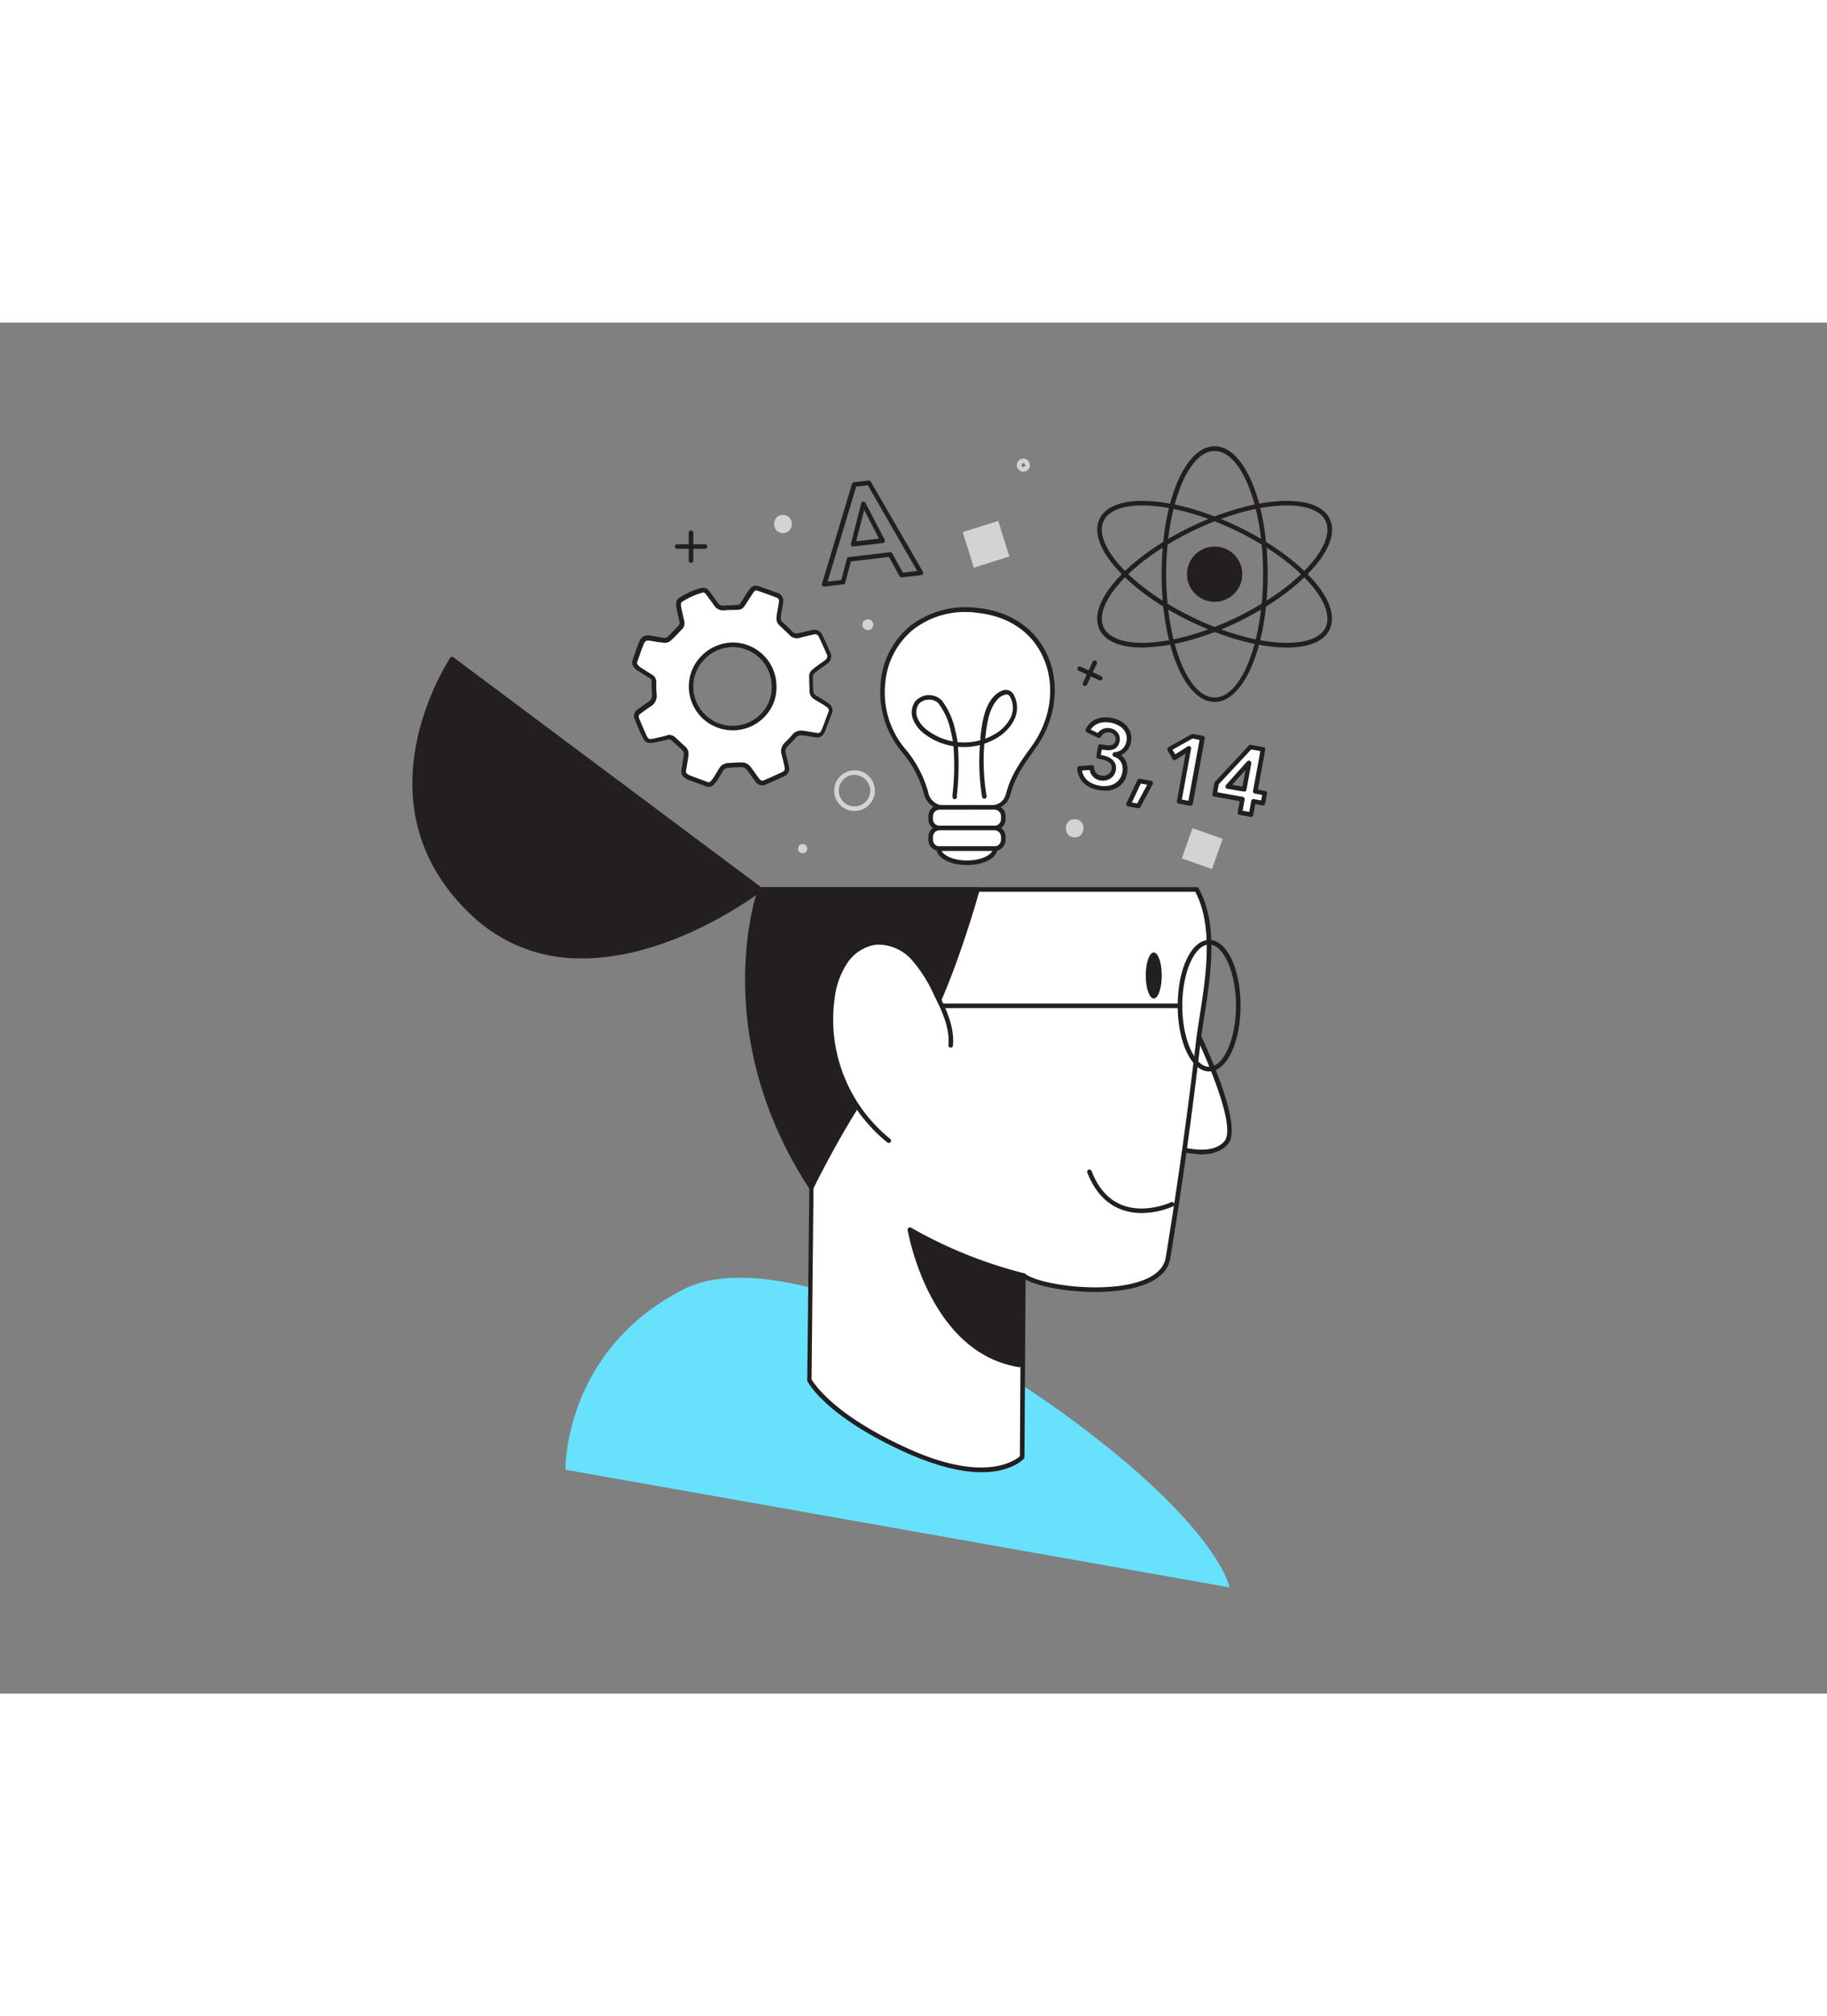 <svg xmlns="http://www.w3.org/2000/svg" viewBox="0 0 400 300" data-imageid="piggy-bank-51" imageName="Knowledge" class="illustrations_image" style="width: 272px;"><rect x="0" y="0" width="400" height="300" fill="#808080" stroke="none"/><g id="_88_knowledge" data-name="#88_knowledge"><path d="M149.72,211.5C123.22,225,123.81,251,123.81,251L269.2,276.75s-2.44-13.58-37-38.5C202.68,217,166.33,203.05,149.72,211.5Z" fill="#68e1fd" class="target-color"/><path d="M259.24,149.47s13.05,25.37,9.28,29.92-14.17.12-14.17.12" fill="#fff"/><path d="M263,182a26.23,26.23,0,0,1-8.88-2,.5.5,0,0,1,.39-.92c.11,0,10.1,4.23,13.59,0,2.93-3.53-5.75-22.4-9.34-29.37A.51.51,0,0,1,259,149a.5.5,0,0,1,.67.22c1.35,2.62,13.1,25.8,9.22,30.47C267.5,181.39,265.31,182,263,182Z" fill="#231f20"/><path d="M166.41,124.05c-4.35,23.32,11.23,65.21,11.23,65.21l-.46,42.06s3.7,7.65,22,15.77,24.57,1.17,24.57,1.17l.27-39.79c4.23,3.47,30,6.08,31.66-3.82q3.84-23.4,6.6-47c1.15-9.83,5-24.09-.32-33.64Z" fill="#fff"/><path d="M214.89,251.55c-3.84,0-9-1-15.88-4-18.29-8.11-22.12-15.69-22.28-16a.54.54,0,0,1,0-.22l.46-42c-.38-1-4.07-11.21-7.23-23.83-3.07-12.26-6.25-29.43-4-41.56a.5.5,0,0,1,.49-.41H262a.48.48,0,0,1,.43.26c4.38,7.87,2.65,19,1.26,27.89-.34,2.15-.66,4.18-.88,6.05-1.83,15.63-4,31.43-6.59,47-.42,2.57-2.33,4.52-5.68,5.78-7.73,2.91-21.43,1.4-26-1.12l-.25,38.87a.57.57,0,0,1-.13.33C224,248.78,221.38,251.55,214.89,251.55ZM177.68,231.2c.51.9,4.94,8,21.74,15.44,16.33,7.24,22.9,2.27,23.87,1.41l.26-39.58a.48.48,0,0,1,.29-.45.51.51,0,0,1,.53.06c2.94,2.42,17.61,4.58,25.8,1.49,3-1.12,4.69-2.81,5.05-5,2.55-15.53,4.76-31.32,6.59-46.94.22-1.89.54-3.93.88-6.09,1.35-8.66,3-19.43-1-27H166.83c-4,23,11.12,64.12,11.28,64.54a.52.52,0,0,1,0,.18Z" fill="#231f20"/><path d="M258.34,150H187.09a.5.5,0,0,1-.5-.5.5.5,0,0,1,.5-.5h71.25a.5.5,0,0,1,.5.5A.5.5,0,0,1,258.34,150Z" fill="#231f20"/><ellipse cx="252.6" cy="142.86" rx="1.75" ry="5.03" fill="#231f20"/><path d="M256.62,192.89s-13,6.17-18.11-7.14" fill="#fff"/><path d="M249.94,194.83a12.53,12.53,0,0,1-4.7-.87c-3.22-1.29-5.65-4-7.2-8a.5.5,0,0,1,.93-.36c1.45,3.77,3.68,6.28,6.64,7.46,5.11,2.05,10.74-.56,10.79-.59a.51.51,0,0,1,.67.24.5.5,0,0,1-.24.67A17.64,17.64,0,0,1,249.94,194.83Z" fill="#231f20"/><path d="M224.05,208.47a98.31,98.31,0,0,1-24.84-10s4.3,26.45,23.92,29.59Z" fill="#231f20"/><path d="M223.13,228.55h-.08c-19.74-3.15-24.29-29.74-24.33-30a.5.5,0,0,1,.75-.51A98.39,98.39,0,0,0,224.16,208a.5.5,0,0,1,.39.51l-.92,19.58a.53.53,0,0,1-.18.37A.52.52,0,0,1,223.13,228.55Zm-23.21-29.1c1.06,4.89,6.38,25,22.74,28l.87-18.6A100.68,100.68,0,0,1,199.92,199.45Z" fill="#231f20"/><path d="M166.41,124.05,99,73.69S77.79,104.62,103.26,129,166.41,124.05,166.41,124.05Z" fill="#231f20"/><path d="M127.48,139.12a34.38,34.38,0,0,1-24.57-9.76c-25.47-24.39-4.55-55.64-4.34-56a.52.52,0,0,1,.33-.21.47.47,0,0,1,.38.09l67.43,50.36a.5.5,0,0,1,0,.79C166.45,124.65,147.54,139.12,127.48,139.12ZM99.11,74.41c-2.4,3.84-18.74,32,4.49,54.23s57.33-1.2,62-4.59Z" fill="#231f20"/><path d="M177.64,189.26s13.09-26.74,20.13-29.45S214,124.05,214,124.05H166.41S155.07,154.78,177.64,189.26Z" fill="#231f20"/><path d="M177.64,189.76a.5.5,0,0,1-.42-.22c-22.44-34.3-11.39-65.35-11.27-65.66a.49.49,0,0,1,.46-.33H214a.48.48,0,0,1,.4.2.45.45,0,0,1,.08.43c-.38,1.36-9.36,33.33-16.55,36.09-6.78,2.61-19.73,28.95-19.86,29.21a.5.5,0,0,1-.42.28Zm-10.87-65.21c-1.1,3.37-9.51,32,10.81,63.7,2.27-4.54,13.47-26.4,20-28.91,6.2-2.39,14.45-30.21,15.77-34.79Z" fill="#231f20"/><path d="M208.14,158.14c.37-3.94-1.45-7.72-3.23-11.26a30.31,30.31,0,0,0-4.91-7.75c-2.13-2.22-5.13-3.81-8.19-3.51a9.62,9.62,0,0,0-6.69,4.2,18.24,18.24,0,0,0-2.82,7.58A33.91,33.91,0,0,0,194.59,179" fill="#fff"/><path d="M194.59,179.5a.5.5,0,0,1-.31-.1,34.59,34.59,0,0,1-12.47-32.08,18.58,18.58,0,0,1,2.9-7.79,10.19,10.19,0,0,1,7.06-4.41,10.73,10.73,0,0,1,8.59,3.66,30.82,30.82,0,0,1,5,7.88c1.64,3.26,3.67,7.32,3.27,11.53a.49.49,0,0,1-.54.45.5.5,0,0,1-.45-.54c.37-3.93-1.6-7.85-3.17-11a30.51,30.51,0,0,0-4.83-7.63,9.92,9.92,0,0,0-7.78-3.36,9.16,9.16,0,0,0-6.33,4,17.51,17.51,0,0,0-2.74,7.37,33.57,33.57,0,0,0,12.11,31.13.49.49,0,0,1,.08.7A.47.47,0,0,1,194.59,179.5Z" fill="#231f20"/><path d="M264.73,163.85c-3.86,0-6.89-6.32-6.89-14.38s3-14.39,6.89-14.39,6.88,6.32,6.88,14.39S268.58,163.85,264.73,163.85Zm0-27.77c-3.19,0-5.89,6.13-5.89,13.39s2.7,13.38,5.89,13.38,5.88-6.13,5.88-13.38S267.91,136.08,264.73,136.08Z" fill="#231f20"/><path d="M138.89,74.25c.33-1,.65-1.92,1-2.88.18-.5.38-1,.58-1.48A1.41,1.41,0,0,1,142,69c.78.08,1.55.25,2.33.37a7.81,7.81,0,0,0,1.25.17,1.41,1.41,0,0,0,.87-.28c.89-.85,1.74-1.74,2.59-2.64a1.34,1.34,0,0,0,.26-1.23c-.2-.94-.43-1.87-.62-2.81a3.87,3.87,0,0,1-.1-1.12,1,1,0,0,1,.36-.71,17.07,17.07,0,0,1,4.66-2.12,1.13,1.13,0,0,1,1.32.48c.6.81,1.22,1.61,1.79,2.44a1.9,1.9,0,0,0,1.84.93c1-.08,2.06-.1,3.09-.15a1.16,1.16,0,0,0,.93-.56c.37-.54.71-1.1,1.07-1.65s.62-.94.94-1.4a1.19,1.19,0,0,1,1.43-.49c1.42.49,2.85,1,4.26,1.54a1.26,1.26,0,0,1,.77,1.38c-.08.79-.26,1.57-.39,2.35,0,.37-.11.75-.14,1.12a1.55,1.55,0,0,0,.48,1.31c.75.71,1.51,1.41,2.23,2.14a1.69,1.69,0,0,0,1.68.48c1-.22,2-.47,3.05-.69a1.36,1.36,0,0,1,1.71.81c.58,1.22,1.14,2.44,1.68,3.68a1.44,1.44,0,0,1-.53,2c-.52.42-1.09.78-1.63,1.18-.38.28-.76.58-1.12.9a1.29,1.29,0,0,0-.48,1c0,1.07,0,2.14.09,3.2a1.66,1.66,0,0,0,.86,1.42l1.75,1a10.73,10.73,0,0,1,1.05.71,1.26,1.26,0,0,1,.48,1.53c-.47,1.28-.95,2.57-1.44,3.85a3,3,0,0,1-.32.54,1.14,1.14,0,0,1-1.2.57l-2.77-.46-.21,0a2,2,0,0,0-2.12.75c-.52.61-1.11,1.17-1.68,1.76a2,2,0,0,0-.51,2c.23.89.45,1.79.63,2.7a1.33,1.33,0,0,1-.87,1.8c-1.25.6-2.53,1.17-3.81,1.71a1.27,1.27,0,0,1-1.69-.44c-.5-.62-1-1.28-1.41-1.93-1-1.4-1.25-1.52-3-1.44l-2,.12a1.85,1.85,0,0,0-1.58.91c-.4.68-.79,1.36-1.22,2a6.35,6.35,0,0,1-.77,1,1,1,0,0,1-1.06.27l-4-1.51a2.7,2.7,0,0,1-.52-.3,1.14,1.14,0,0,1-.57-1.19l.45-2.75c0-.28.06-.56.08-.84a1.46,1.46,0,0,0-.46-1.24q-1.11-1-2.19-2a1.62,1.62,0,0,0-1.6-.39c-.9.22-1.8.42-2.7.63l-.1,0c-1.19.22-1.57.07-2.08-1S140,88,139.48,86.72A1.22,1.22,0,0,1,140,85c.72-.54,1.45-1.07,2.21-1.56a2.17,2.17,0,0,0,1.08-2.13c-.06-1-.09-1.93-.14-2.89a1.2,1.2,0,0,0-.56-1c-.8-.51-1.61-1-2.4-1.53a2.67,2.67,0,0,1-1.27-1.32Zm30.58,5.37a9.12,9.12,0,0,0-9.19-9.14,9.27,9.27,0,0,0-9,9.15,9.13,9.13,0,0,0,9.05,9.08A9,9,0,0,0,169.47,79.62Z" fill="#fff"/><path d="M155.15,101.6a1.6,1.6,0,0,1-.52-.1l-1.13-.42L150.58,100a2.63,2.63,0,0,1-.55-.31,1.68,1.68,0,0,1-.85-1.73l.19-1.21c.09-.51.17-1,.25-1.53a7.22,7.22,0,0,0,.08-.8,1,1,0,0,0-.3-.84c-.67-.61-1.32-1.22-2-1.84l-.21-.2a1.14,1.14,0,0,0-1.14-.27c-.64.16-1.29.3-1.94.45l-.77.18-.13,0c-1.43.26-2,0-2.61-1.31-.5-1-1-2.19-1.6-3.7a1.71,1.71,0,0,1,.65-2.28c.84-.63,1.55-1.14,2.24-1.58a1.69,1.69,0,0,0,.85-1.68c0-.6-.06-1.2-.09-1.8,0-.36,0-.73,0-1.09a.71.71,0,0,0-.33-.61l-1-.62-1.43-.91a3.1,3.1,0,0,1-1.46-1.58.41.41,0,0,1,0-.16v-.35a.45.45,0,0,1,0-.16l.28-.83.71-2.06c.18-.51.38-1,.59-1.5a1.91,1.91,0,0,1,2-1.24c.53.06,1.05.15,1.57.25l.78.13.32.06a5.18,5.18,0,0,0,.84.1,1,1,0,0,0,.53-.14c.94-.89,1.82-1.82,2.57-2.62a.83.83,0,0,0,.14-.78c-.09-.42-.18-.84-.28-1.26s-.23-1-.34-1.56a4.7,4.7,0,0,1-.11-1.27,1.53,1.53,0,0,1,.6-1.08,17.48,17.48,0,0,1,4.79-2.18,1.66,1.66,0,0,1,1.86.66c.21.29.42.58.64.86.39.53.78,1.06,1.15,1.6a1.4,1.4,0,0,0,1.39.71c.68,0,1.35-.08,2-.1l1.07-.05a.63.63,0,0,0,.54-.34c.22-.32.43-.64.64-1l.59-.91c.26-.4.52-.8.8-1.18a1.67,1.67,0,0,1,2-.67c1.73.6,3,1.07,4.28,1.54a1.74,1.74,0,0,1,1.08,1.89c0,.55-.15,1.09-.24,1.61-.05.26-.1.52-.14.78s-.11.72-.14,1.08a1.06,1.06,0,0,0,.32.91l.5.46c.59.56,1.18,1.11,1.75,1.69a1.19,1.19,0,0,0,1.21.34l1.46-.33q.79-.19,1.59-.36a1.87,1.87,0,0,1,2.27,1.08c.58,1.22,1.15,2.46,1.68,3.7a1.92,1.92,0,0,1-.67,2.62c-.32.26-.65.49-1,.72l-.66.47c-.37.28-.74.57-1.1.87a.86.86,0,0,0-.3.67l0,.65c0,.85,0,1.69.07,2.54a1.15,1.15,0,0,0,.62,1l.72.43,1,.62a12.29,12.29,0,0,1,1.1.73,1.77,1.77,0,0,1,.64,2.1c-.48,1.29-1,2.57-1.45,3.86a2.84,2.84,0,0,1-.33.6,1.63,1.63,0,0,1-1.73.82L176,90.36l-.24,0a1.51,1.51,0,0,0-1.63.58c-.38.45-.8.87-1.2,1.27l-.5.51a1.53,1.53,0,0,0-.39,1.54c.22.87.45,1.8.64,2.73a1.82,1.82,0,0,1-1.14,2.35c-1.16.55-2.42,1.12-3.84,1.72a1.74,1.74,0,0,1-2.27-.59c-.41-.52-.8-1.06-1.18-1.6l-.25-.35c-.9-1.26-1-1.3-2.53-1.23l-2,.12a1.35,1.35,0,0,0-1.17.67l-.4.67c-.27.46-.54.92-.83,1.36a6.35,6.35,0,0,1-.83,1A1.46,1.46,0,0,1,155.15,101.6Zm-8.7-11.39a2.06,2.06,0,0,1,1.44.59l.21.2c.66.61,1.31,1.23,2,1.83a2,2,0,0,1,.63,1.64,8.65,8.65,0,0,1-.09.89c-.08.51-.16,1-.25,1.54l-.2,1.2a.65.65,0,0,0,.35.7,2.92,2.92,0,0,0,.42.25l2.92,1.09,1.13.42a.44.44,0,0,0,.52-.15,5.48,5.48,0,0,0,.71-.88c.28-.44.55-.88.81-1.33l.41-.67a2.36,2.36,0,0,1,2-1.16l2-.12c1.89-.09,2.3.11,3.39,1.65l.26.35c.37.53.74,1.06,1.14,1.56a.78.78,0,0,0,1.1.29c1.41-.6,2.65-1.15,3.79-1.7.66-.32.75-.51.6-1.25-.18-.91-.41-1.83-.63-2.68a2.51,2.51,0,0,1,.64-2.48l.51-.52c.39-.4.79-.79,1.15-1.22a2.5,2.5,0,0,1,2.61-.91l.18,0,2.77.46a.65.65,0,0,0,.71-.34,2.9,2.9,0,0,0,.26-.45q.74-1.92,1.44-3.84a.78.78,0,0,0-.31-1,11,11,0,0,0-1-.67c-.33-.21-.67-.4-1-.6l-.74-.44a2.18,2.18,0,0,1-1.1-1.82c0-.86-.05-1.71-.07-2.57l0-.65a1.8,1.8,0,0,1,.65-1.44,14.63,14.63,0,0,1,1.16-.92c.22-.17.45-.33.68-.49s.63-.44.93-.68a1,1,0,0,0,.38-1.44c-.54-1.23-1.1-2.46-1.67-3.66a.88.88,0,0,0-1.16-.54l-1.57.35L175,69a2.18,2.18,0,0,1-2.13-.62c-.56-.57-1.15-1.11-1.73-1.66l-.5-.47a2,2,0,0,1-.63-1.71c0-.39.09-.77.15-1.16s.09-.53.14-.8c.1-.53.19-1,.24-1.52a.76.76,0,0,0-.45-.86c-1.22-.47-2.53-.94-4.25-1.54A.69.69,0,0,0,165,59c-.27.38-.52.76-.77,1.15l-.59.9c-.21.33-.43.67-.65,1a1.61,1.61,0,0,1-1.32.78l-1.08.05c-.67,0-1.33,0-2,.09a2.37,2.37,0,0,1-2.28-1.14c-.36-.53-.75-1-1.13-1.56l-.65-.87a.67.67,0,0,0-.8-.29,16.64,16.64,0,0,0-4.51,2.06.69.69,0,0,0-.13.34,3.55,3.55,0,0,0,.09,1c.11.51.22,1,.34,1.54s.19.85.28,1.27a1.79,1.79,0,0,1-.39,1.67c-.76.81-1.66,1.76-2.61,2.66a2,2,0,0,1-1.2.42,5.81,5.81,0,0,1-1-.12l-.3,0-.8-.14c-.5-.09-1-.18-1.5-.23a.92.92,0,0,0-1,.63q-.3.72-.57,1.44c-.24.68-.47,1.37-.7,2l-.26.75v.19a2.32,2.32,0,0,0,1,1l1.42.91,1,.63a1.67,1.67,0,0,1,.79,1.4c0,.36,0,.73,0,1.1,0,.59.05,1.18.09,1.77a2.67,2.67,0,0,1-1.31,2.59c-.66.43-1.36.92-2.18,1.54-.49.37-.54.57-.33,1.11.61,1.49,1.1,2.62,1.58,3.65.41.85.55.93,1.54.74l.85-.19c.64-.15,1.29-.29,1.92-.45A2.7,2.7,0,0,1,146.45,90.21Zm13.91-1h0a9.6,9.6,0,0,1-9.55-9.58,9.49,9.49,0,0,1,2.84-6.77A9.78,9.78,0,0,1,160.28,70,9.59,9.59,0,0,1,170,79.6a9.11,9.11,0,0,1-2.57,6.61A9.57,9.57,0,0,1,160.36,89.21ZM160.24,71a8.66,8.66,0,0,0-5.91,2.59,8.49,8.49,0,0,0-2.54,6.06,8.59,8.59,0,0,0,8.55,8.58h0a8.57,8.57,0,0,0,6.31-2.69,8.07,8.07,0,0,0,2.3-5.87v0A8.6,8.6,0,0,0,160.28,71Z" fill="#231f20"/><path d="M211.74,106.06c-1.48,0-3-.07-4.45,0a4.06,4.06,0,0,1-4.59-3.34,24.14,24.14,0,0,0-5-9.3,19.73,19.73,0,0,1-4.38-14.35c1-10.71,9.58-17.2,20.58-16.13,16.23,1.56,20.85,18.37,12.36,30-2.29,3.15-4.49,6.22-5.46,10.06-.54,2.14-2.13,3.1-4.36,3C214.86,106,213.3,106.06,211.74,106.06Z" fill="#fff"/><path d="M206.94,106.58a4.53,4.53,0,0,1-4.72-3.74,24.08,24.08,0,0,0-4.93-9.1A20.34,20.34,0,0,1,192.8,79a18,18,0,0,1,6.3-12.49,20,20,0,0,1,14.83-4.09c7.12.69,12.73,4.45,15.37,10.32,2.89,6.42,1.87,14.28-2.66,20.51-2.16,3-4.4,6.06-5.38,9.9-.58,2.28-2.31,3.47-4.86,3.39-1.05,0-2.12,0-3.17,0h-1.49l-1.37,0c-1,0-2.05,0-3.06,0Zm4.65-43.25a18.39,18.39,0,0,0-11.85,4,16.92,16.92,0,0,0-5.94,11.81,19.11,19.11,0,0,0,4.28,14,25,25,0,0,1,5.11,9.49,3.57,3.57,0,0,0,4.07,3c1,0,2.1,0,3.12,0l1.36,0h1.49c1.05,0,2.13,0,3.21,0,2.09.08,3.39-.81,3.85-2.64,1-4,3.32-7.18,5.54-10.23,4.32-5.94,5.3-13.42,2.56-19.52-2.53-5.62-7.7-9.07-14.56-9.74C213.08,63.37,212.33,63.33,211.59,63.33Z" fill="#231f20"/><rect x="203.76" y="106.08" width="15.89" height="4.51" rx="1.95" fill="#fff"/><path d="M217.71,111.09h-12a2.45,2.45,0,0,1-2.45-2.44V108a2.45,2.45,0,0,1,2.45-2.44h12a2.45,2.45,0,0,1,2.45,2.44v.63A2.45,2.45,0,0,1,217.71,111.09Zm-12-4.51a1.45,1.45,0,0,0-1.45,1.44v.63a1.44,1.44,0,0,0,1.45,1.44h12a1.44,1.44,0,0,0,1.45-1.44V108a1.45,1.45,0,0,0-1.45-1.44Z" fill="#231f20"/><rect x="203.76" y="110.59" width="15.89" height="4.51" rx="1.95" fill="#fff"/><path d="M217.71,115.61h-12a2.45,2.45,0,0,1-2.45-2.45v-.62a2.45,2.45,0,0,1,2.45-2.45h12a2.45,2.45,0,0,1,2.45,2.45v.62A2.45,2.45,0,0,1,217.71,115.61Zm-12-4.52a1.45,1.45,0,0,0-1.45,1.45v.62a1.45,1.45,0,0,0,1.45,1.45h12a1.45,1.45,0,0,0,1.45-1.45v-.62a1.45,1.45,0,0,0-1.45-1.45Z" fill="#231f20"/><path d="M217.87,115.11c0,1.7-2.76,3.08-6.16,3.08s-6.16-1.38-6.16-3.08Z" fill="#fff"/><path d="M211.71,118.69c-3.74,0-6.66-1.57-6.66-3.58a.5.5,0,0,1,.5-.5h12.32a.5.5,0,0,1,.5.5C218.37,117.12,215.45,118.69,211.71,118.69Zm-5.54-3.08c.53,1.06,2.65,2.08,5.54,2.08s5-1,5.54-2.08Z" fill="#231f20"/><path d="M209,104.29h0a.5.5,0,0,1-.46-.54l0-.44a55.45,55.45,0,0,0,.21-10.62,14,14,0,0,1-6.16-2.56A7.59,7.59,0,0,1,200,87.05a4.19,4.19,0,0,1,.33-4.11,4,4,0,0,1,5.87-.28,16.31,16.31,0,0,1,2.94,6.56,23.06,23.06,0,0,1,.51,2.58,13.77,13.77,0,0,0,5-.42l0-.26,0-.38c.34-2.92.76-6.56,2.87-8.87.35-.39,1.6-1.63,2.94-1.49a2,2,0,0,1,1.54,1.13,6,6,0,0,1,0,5.49,9.65,9.65,0,0,1-3.8,3.91,13.34,13.34,0,0,1-2.69,1.23A47.33,47.33,0,0,0,216,103.6a.51.51,0,0,1-.42.57.51.51,0,0,1-.57-.42,48.26,48.26,0,0,1-.47-11.31,14.7,14.7,0,0,1-4.81.37,57.38,57.38,0,0,1-.23,10.57l0,.45A.5.5,0,0,1,209,104.29Zm-5.59-21.78h-.15a2.77,2.77,0,0,0-2.13,1,3.27,3.27,0,0,0-.21,3.13,6.63,6.63,0,0,0,2.27,2.66,13,13,0,0,0,5.43,2.33c-.12-.73-.26-1.46-.45-2.18a15.24,15.24,0,0,0-2.72-6.15A2.74,2.74,0,0,0,203.37,82.51Zm16.92-1.14a3.25,3.25,0,0,0-2,1.17c-1.89,2.08-2.29,5.54-2.61,8.32l0,.18a11.56,11.56,0,0,0,2.07-1,8.65,8.65,0,0,0,3.41-3.48,5,5,0,0,0,0-4.57,1,1,0,0,0-.77-.62Z" fill="#231f20"/><path d="M265.93,83c-6.51,0-11.61-12.28-11.61-28s5.1-27.95,11.61-27.95,11.61,12.28,11.61,27.95S272.44,83,265.93,83Zm0-54.91c-5.85,0-10.61,12.09-10.61,26.95s4.76,27,10.61,27,10.61-12.09,10.61-27S271.78,28.1,265.93,28.1Z" fill="#231f20"/><path d="M281.77,71.1c-.57,0-1.16,0-1.78-.06-5.64-.36-12.42-2.32-19.09-5.52s-12.43-7.27-16.24-11.45-5.31-8.25-3.93-11.12,5.33-4.25,11.14-3.88c5.64.36,12.42,2.32,19.09,5.52S283.39,51.86,287.2,56s5.3,8.25,3.92,11.12C289.89,69.72,286.6,71.1,281.77,71.1ZM250.12,40c-4.39,0-7.44,1.2-8.48,3.38h0c-1.18,2.44.19,6.09,3.76,10,3.72,4.09,9.38,8.07,15.94,11.22s13.2,5.07,18.72,5.42c5.28.34,9-.87,10.16-3.32s-.19-6.09-3.76-10c-3.72-4.09-9.38-8.07-15.94-11.22s-13.2-5.07-18.72-5.42Q250.93,40,250.12,40Zm-8.94,3.16h0Z" fill="#231f20"/><path d="M250.09,71.1c-4.83,0-8.12-1.38-9.36-3.94-1.38-2.87,0-6.82,3.93-11.12s9.58-8.25,16.24-11.45,13.45-5.16,19.09-5.52c5.8-.37,9.76,1,11.14,3.88h0c1.37,2.87,0,6.82-3.93,11.12S277.62,62.32,271,65.52,257.51,70.68,251.87,71C251.25,71.08,250.66,71.1,250.09,71.1ZM281.74,40q-.81,0-1.68.06c-5.52.35-12.17,2.27-18.72,5.42s-12.22,7.13-15.94,11.22c-3.57,3.92-4.94,7.57-3.77,10s4.89,3.66,10.17,3.32c5.52-.35,12.17-2.27,18.72-5.42s12.22-7.13,15.94-11.22c3.57-3.92,4.94-7.57,3.76-10h0C289.18,41.21,286.13,40,281.74,40Z" fill="#231f20"/><circle cx="265.93" cy="55.05" r="6.05" fill="#231f20"/><path d="M180.45,57.77a.51.51,0,0,1-.48-.65l6.57-21.83a.53.53,0,0,1,.42-.36l3.2-.37a.49.49,0,0,1,.49.24l11.41,19.71a.49.49,0,0,1,0,.47.47.47,0,0,1-.38.27l-4.23.51a.48.48,0,0,1-.49-.26l-2.34-4.23-8.33,1-1.23,4.65a.51.51,0,0,1-.43.36l-4.13.49Zm7-21.88-6.26,20.79,3-.36,1.23-4.64a.49.49,0,0,1,.42-.37l9-1.07a.49.49,0,0,1,.5.26l2.34,4.22,3.13-.37L190,35.59ZM186.78,49a.48.48,0,0,1-.37-.17.52.52,0,0,1-.11-.46l2.26-8.83a.49.49,0,0,1,.42-.37.48.48,0,0,1,.5.26l4.2,8.07a.49.49,0,0,1,0,.47.52.52,0,0,1-.38.26l-6.46.76Zm2.42-8-1.75,6.87,5-.6Z" fill="#231f20"/><path d="M240.87,92.76l.63.12a9.35,9.35,0,0,0,1,.13,2.86,2.86,0,0,0,.94-.1,1.77,1.77,0,0,0,.74-.47,2,2,0,0,0,.43-1,1.76,1.76,0,0,0-.32-1.45,2.1,2.1,0,0,0-1.37-.8,2.24,2.24,0,0,0-1.38.17,2.38,2.38,0,0,0-1,1l-2.44-1.16A4.41,4.41,0,0,1,239,88a3.93,3.93,0,0,1,1.22-.77,4.86,4.86,0,0,1,1.44-.31,6.67,6.67,0,0,1,3.26.66,4.4,4.4,0,0,1,1.32,1,3.52,3.52,0,0,1,.78,1.37,3.6,3.6,0,0,1,.07,1.74,3.5,3.5,0,0,1-1,1.93,3.08,3.08,0,0,1-2,.85v0A3,3,0,0,1,245.93,96a3.83,3.83,0,0,1,.28,2.43,4,4,0,0,1-.72,1.75,4.17,4.17,0,0,1-1.31,1.13,4.84,4.84,0,0,1-1.69.52,6.61,6.61,0,0,1-1.88-.06,7.47,7.47,0,0,1-1.64-.5,4.8,4.8,0,0,1-1.31-.86,4,4,0,0,1-.91-1.24,4.66,4.66,0,0,1-.43-1.66l2.71-.21a2.6,2.6,0,0,0,.54,1.52,2.35,2.35,0,0,0,1.44.77,2.53,2.53,0,0,0,1,0,2.4,2.4,0,0,0,.85-.31,2.13,2.13,0,0,0,.66-.61,2.16,2.16,0,0,0,.36-.88,2.07,2.07,0,0,0-.09-1.18,2,2,0,0,0-.62-.8,3.36,3.36,0,0,0-1-.5,7.79,7.79,0,0,0-1.1-.29l-.59-.1Z" fill="#fff"/><path d="M241.76,102.4a7.52,7.52,0,0,1-1.24-.11,8.11,8.11,0,0,1-1.75-.54,5.18,5.18,0,0,1-1.45-.94,4.72,4.72,0,0,1-1-1.39,5.25,5.25,0,0,1-.48-1.83.49.49,0,0,1,.12-.37.51.51,0,0,1,.34-.17l2.71-.22a.55.55,0,0,1,.37.12.53.53,0,0,1,.17.35,2.22,2.22,0,0,0,.43,1.24,1.83,1.83,0,0,0,1.15.58,2.22,2.22,0,0,0,.77,0,2,2,0,0,0,.68-.25,1.86,1.86,0,0,0,.5-.47,1.66,1.66,0,0,0,.28-.68,1.59,1.59,0,0,0-.06-.89,1.41,1.41,0,0,0-.47-.6,2.84,2.84,0,0,0-.81-.43,10.46,10.46,0,0,0-1-.27l-.59-.1a.5.5,0,0,1-.4-.58l.4-2.19a.5.5,0,0,1,.58-.4l.63.12a8.28,8.28,0,0,0,1,.12,2.07,2.07,0,0,0,.76-.08,1.06,1.06,0,0,0,.52-.33,1.41,1.41,0,0,0,.31-.74,1.26,1.26,0,0,0-.23-1.06,1.59,1.59,0,0,0-1.06-.61,1.74,1.74,0,0,0-1.08.14,1.87,1.87,0,0,0-.83.8.5.5,0,0,1-.65.2l-2.43-1.15a.48.48,0,0,1-.26-.3.45.45,0,0,1,0-.39,4.86,4.86,0,0,1,1-1.38,4.26,4.26,0,0,1,1.38-.86,5.25,5.25,0,0,1,1.59-.35,6.73,6.73,0,0,1,1.67.1,6.86,6.86,0,0,1,1.84.61,5.15,5.15,0,0,1,1.47,1.1,4,4,0,0,1,.89,1.56,4.22,4.22,0,0,1,.08,2,4,4,0,0,1-1.17,2.2,3.59,3.59,0,0,1-1,.68,3.23,3.23,0,0,1,1,1.18,4.38,4.38,0,0,1,.33,2.74,4.69,4.69,0,0,1-.82,2,4.58,4.58,0,0,1-1.47,1.27,5.45,5.45,0,0,1-1.87.58A6.85,6.85,0,0,1,241.76,102.4ZM236.89,98a3.63,3.63,0,0,0,.31,1,3.5,3.5,0,0,0,.8,1.09,4.22,4.22,0,0,0,1.18.77,6.57,6.57,0,0,0,1.52.46,5.62,5.62,0,0,0,1.73.06,4.15,4.15,0,0,0,1.52-.46,3.71,3.71,0,0,0,1.14-1,3.58,3.58,0,0,0,.63-1.54,3.29,3.29,0,0,0-.24-2.12A2.5,2.5,0,0,0,243.9,95a.51.51,0,0,1-.33-.57.56.56,0,0,1,.47-.44,2.57,2.57,0,0,0,1.7-.72,2.9,2.9,0,0,0,.88-1.65,3.11,3.11,0,0,0-.06-1.5,3,3,0,0,0-.67-1.19,3.93,3.93,0,0,0-1.18-.87,6,6,0,0,0-3-.61,4.12,4.12,0,0,0-1.28.28,3.41,3.41,0,0,0-1.08.67,4.06,4.06,0,0,0-.56.66l1.55.74a2.87,2.87,0,0,1,1-.83,2.73,2.73,0,0,1,1.69-.21,2.61,2.61,0,0,1,1.69,1,2.28,2.28,0,0,1,.4,1.84,2.41,2.41,0,0,1-.55,1.24,2.1,2.1,0,0,1-1,.6,2.9,2.9,0,0,1-1.11.12,8.1,8.1,0,0,1-1.09-.13l-.14,0-.22,1.19.1,0a7.91,7.91,0,0,1,1.16.3,3.9,3.9,0,0,1,1.11.58,2.39,2.39,0,0,1,.9,2.47,2.62,2.62,0,0,1-1.25,1.83,3.21,3.21,0,0,1-1,.38,3.3,3.3,0,0,1-1.13,0,2.79,2.79,0,0,1-1.74-1,2.88,2.88,0,0,1-.58-1.29Z" fill="#231f20"/><path d="M249.47,100.29l2.46.45-2.69,5-2.16-.4Z" fill="#fff"/><path d="M249.24,106.26h-.09l-2.16-.4a.47.47,0,0,1-.36-.26.49.49,0,0,1,0-.44l2.39-5.07a.49.49,0,0,1,.54-.28l2.46.45a.47.47,0,0,1,.36.28.51.51,0,0,1,0,.45l-2.7,5A.51.51,0,0,1,249.24,106.26ZM247.81,105l1.16.21,2.2-4.09-1.41-.26Z" fill="#231f20"/><path d="M260.28,93.26l-3.14,2L256,93.31l5-2.8,2.2.41-2.62,14.29-2.42-.44Z" fill="#fff"/><path d="M260.59,105.71h-.09l-2.42-.45a.5.5,0,0,1-.41-.58l1.91-10.39-2.17,1.38a.49.49,0,0,1-.39.06.48.48,0,0,1-.32-.23l-1.1-1.94a.46.46,0,0,1,0-.38.45.45,0,0,1,.24-.3l5-2.8a.48.48,0,0,1,.33-.06l2.2.4a.52.52,0,0,1,.41.58l-2.63,14.3a.51.51,0,0,1-.49.41Zm-1.84-1.34,1.44.26,2.44-13.31L261.1,91l-4.39,2.46.6,1,2.7-1.72a.52.52,0,0,1,.55,0,.5.5,0,0,1,.21.51Z" fill="#231f20"/><path d="M272,104.3l-6.08-1.11.44-2.41,7.4-7.93,2.75.51-1.69,9.21,2.08.38-.4,2.18-2.08-.38-.53,2.91-2.43-.45Zm1.46-8h0l-4.64,5.12,3.62.66Z" fill="#fff"/><path d="M273.9,108.16h-.09l-2.43-.45a.5.5,0,0,1-.4-.58l.44-2.42-5.58-1a.47.47,0,0,1-.32-.21.45.45,0,0,1-.08-.37l.44-2.41a.5.5,0,0,1,.13-.25l7.4-7.93a.54.54,0,0,1,.45-.15l2.75.51a.5.5,0,0,1,.4.58l-1.6,8.72,1.59.29a.5.5,0,0,1,.4.58l-.4,2.18a.47.47,0,0,1-.21.32.49.49,0,0,1-.37.08l-1.59-.29-.44,2.42a.54.54,0,0,1-.21.32A.55.55,0,0,1,273.9,108.16Zm-1.84-1.35,1.44.26.44-2.41a.5.5,0,0,1,.58-.4l1.59.29.22-1.2-1.59-.29a.49.49,0,0,1-.32-.21.49.49,0,0,1-.08-.37l1.6-8.72-2-.36L266.84,101l-.33,1.77,5.59,1a.5.5,0,0,1,.4.58Zm.35-4.19h-.09L268.7,102a.49.49,0,0,1-.38-.33.51.51,0,0,1,.1-.5L273.06,96a.5.5,0,0,1,.45-.15.56.56,0,0,1,.35.21.58.58,0,0,1,.1.38l-1.06,5.77A.51.51,0,0,1,272.41,102.62Zm-2.64-1.49,2.24.41.66-3.62Z" fill="#231f20"/><path d="M187.09,106.86a4.45,4.45,0,1,1,4.45-4.45A4.46,4.46,0,0,1,187.09,106.86Zm0-7.9a3.45,3.45,0,1,0,3.45,3.45A3.46,3.46,0,0,0,187.09,99Z" fill="#d1d3d4"/><path d="M151.29,52.56a.51.51,0,0,1-.5-.5V46a.51.51,0,0,1,.5-.5.5.5,0,0,1,.5.5v6.11A.5.5,0,0,1,151.29,52.56Z" fill="#231f20"/><path d="M154.35,49.5h-6.11a.5.5,0,0,1-.5-.5.5.5,0,0,1,.5-.5h6.11a.51.51,0,0,1,.5.5A.5.5,0,0,1,154.35,49.5Z" fill="#231f20"/><path d="M237.54,79.49a.54.54,0,0,1-.21,0,.49.49,0,0,1-.24-.66l2.12-4.56a.5.5,0,1,1,.9.42L238,79.2A.52.52,0,0,1,237.54,79.49Z" fill="#231f20"/><path d="M240.88,78.27a.54.54,0,0,1-.21,0l-4.56-2.12a.5.5,0,0,1,.42-.9l4.56,2.11a.5.5,0,0,1,.24.67A.49.49,0,0,1,240.88,78.27Z" fill="#231f20"/><circle cx="190.01" cy="66.1" r="1.19" fill="#d1d3d4"/><path d="M171.42,42.07c-2.58,0-2.58,4,0,4S174,42.07,171.42,42.07Z" fill="#d1d3d4"/><path d="M175.73,114.11a1,1,0,0,0,0,2A1,1,0,0,0,175.73,114.11Z" fill="#d1d3d4"/><path d="M235.29,108.65c-2.57,0-2.57,4,0,4S237.87,108.65,235.29,108.65Z" fill="#d1d3d4"/><rect x="211.81" y="44.44" width="8.15" height="8.15" transform="translate(-4.65 66.58) rotate(-17.35)" fill="#d1d3d4"/><rect x="259.71" y="111.6" width="7.01" height="7.01" transform="translate(53.56 -81.31) rotate(19.51)" fill="#d1d3d4"/><path d="M224.05,32.62a1.43,1.43,0,1,1,1.43-1.43A1.43,1.43,0,0,1,224.05,32.62Zm0-1.86a.43.43,0,1,0,.43.43A.43.43,0,0,0,224.05,30.76Z" fill="#d1d3d4"/></g></svg>
